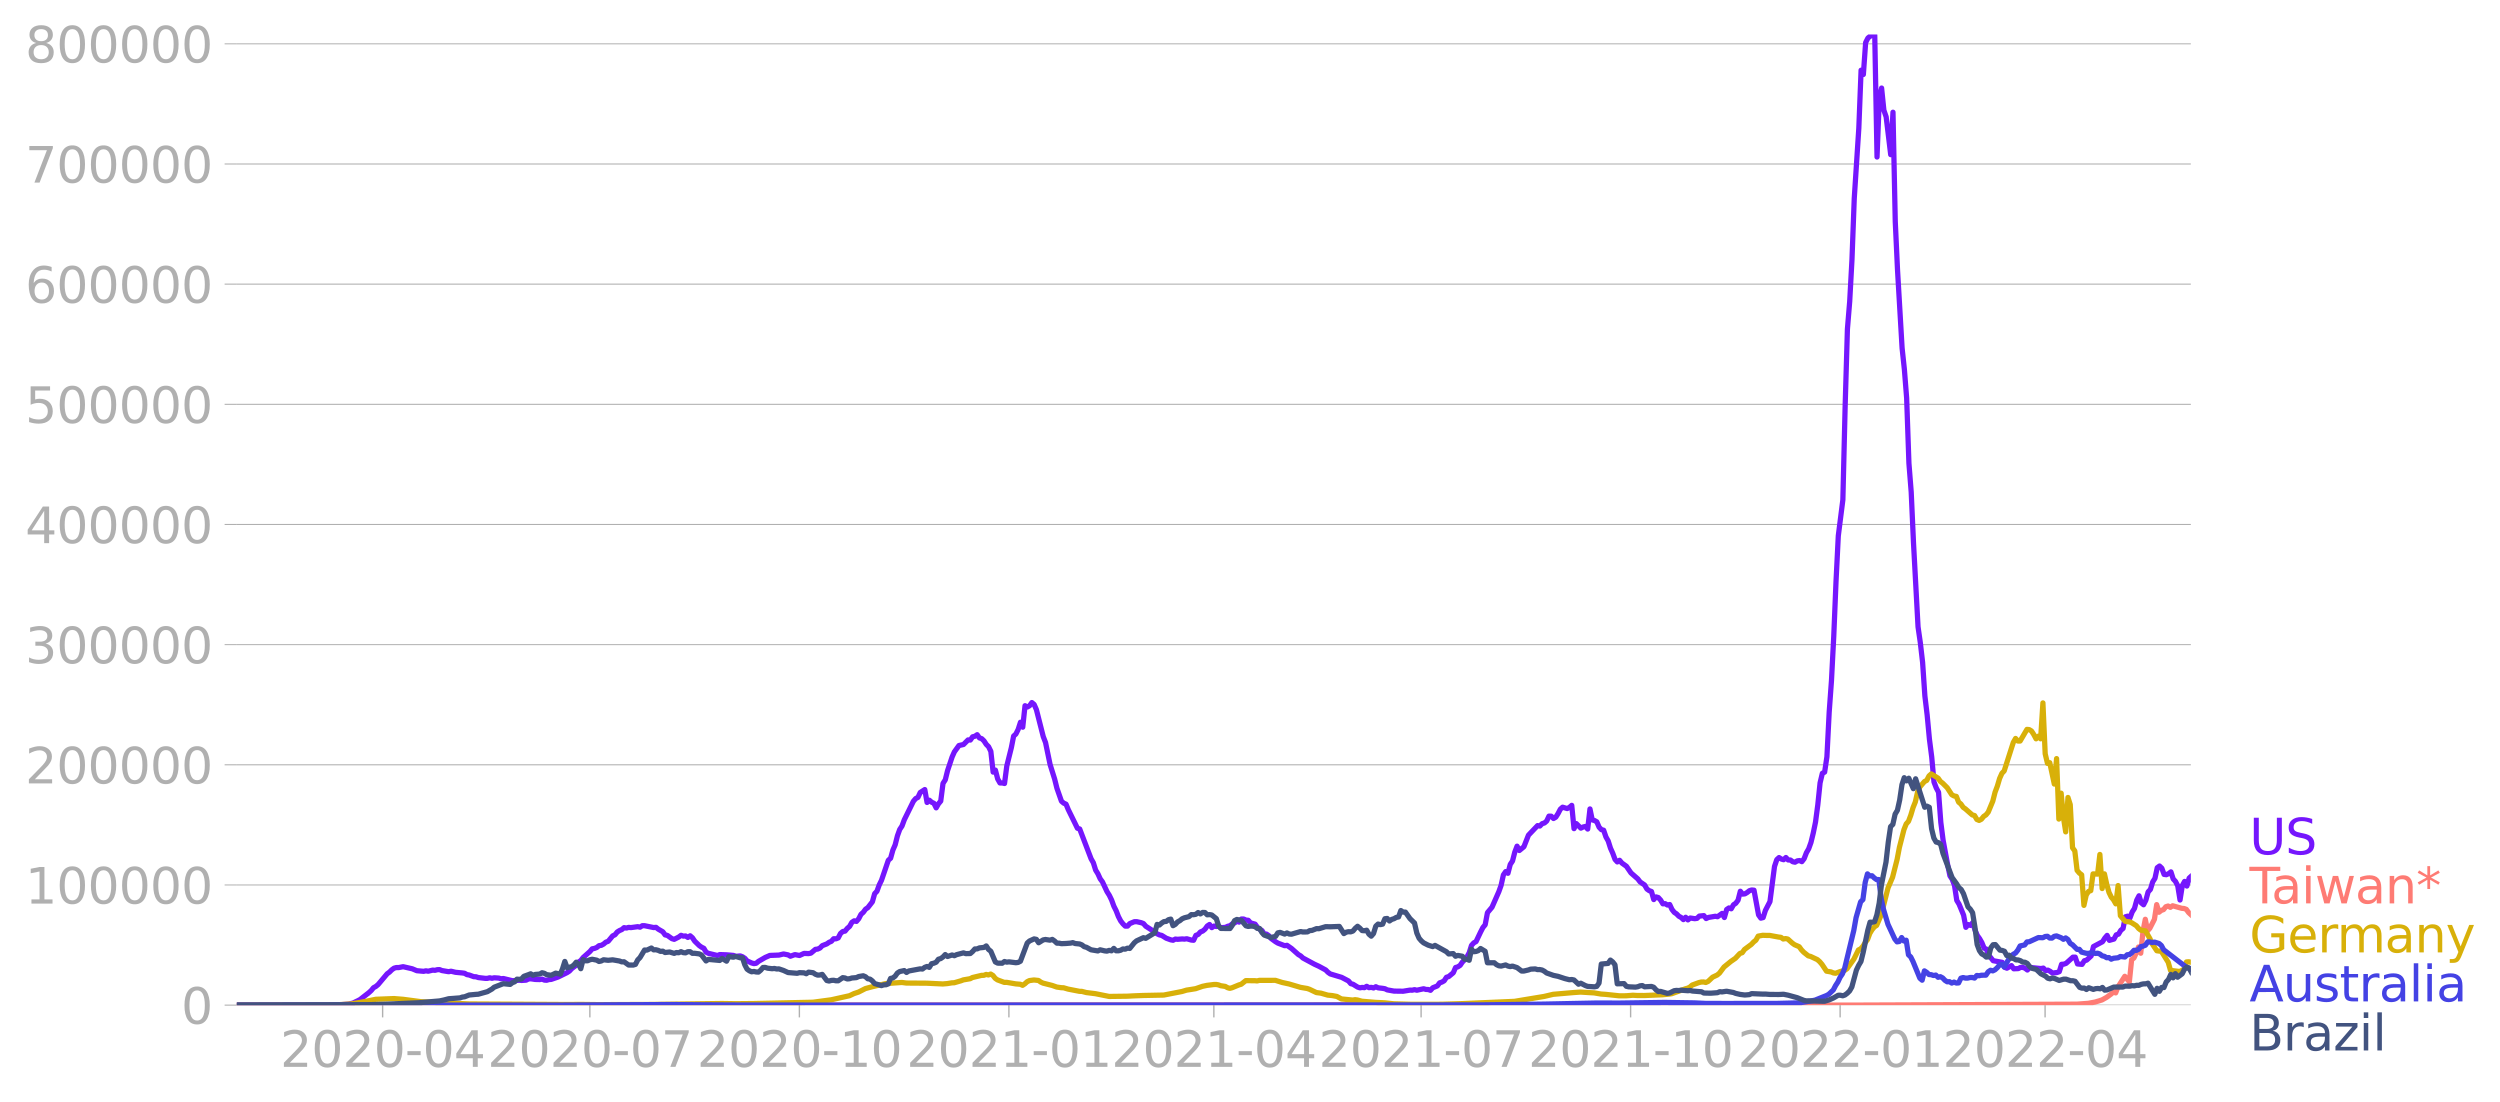 <svg xmlns:xlink="http://www.w3.org/1999/xlink" width="951.91" height="419.714" viewBox="0 0 713.933 314.786" xmlns="http://www.w3.org/2000/svg"><defs><style>*{stroke-linejoin:round;stroke-linecap:butt}</style></defs><g id="figure_1"><path d="M0 314.786h713.933V0H0v314.786z" style="fill:none" id="patch_1"/><g id="axes_1"><path d="M67.645 287.036h558V9.836h-558v277.2z" style="fill:none" id="patch_2"/><g id="matplotlib.axis_1"><g id="xtick_1"><g id="line2d_1"><defs><path id="m4319236bfc" d="M0 0v3.5" style="stroke:#b0b0b0;stroke-width:.4"/></defs><use xlink:href="#m4319236bfc" x="109.267" y="287.036" style="fill:#b0b0b0;stroke:#b0b0b0;stroke-width:.4"/></g><g style="fill:#b0b0b0" transform="matrix(.14 0 0 -.14 80.02 304.674)" id="text_1"><defs><path id="DejaVuSans-32" d="M1228 531h2203V0H469v531q359 372 979 998 621 627 780 809 303 340 423 576 121 236 121 464 0 372-261 606-261 235-680 235-297 0-627-103-329-103-704-313v638q381 153 712 231 332 78 607 78 725 0 1156-363 431-362 431-968 0-288-108-546-107-257-392-607-78-91-497-524-418-433-1181-1211z" transform="scale(.016)"/><path id="DejaVuSans-30" d="M2034 4250q-487 0-733-480-245-479-245-1442 0-959 245-1439 246-480 733-480 491 0 736 480 246 480 246 1439 0 963-246 1442-245 480-736 480zm0 500q785 0 1199-621 414-620 414-1801 0-1178-414-1799Q2819-91 2034-91q-784 0-1198 620-414 621-414 1799 0 1181 414 1801 414 621 1198 621z" transform="scale(.016)"/><path id="DejaVuSans-2d" d="M313 2009h1684v-512H313v512z" transform="scale(.016)"/><path id="DejaVuSans-34" d="M2419 4116 825 1625h1594v2491zm-166 550h794V1625h666v-525h-666V0h-628v1100H313v609l1940 2957z" transform="scale(.016)"/></defs><use xlink:href="#DejaVuSans-32"/><use xlink:href="#DejaVuSans-30" x="63.623"/><use xlink:href="#DejaVuSans-32" x="127.246"/><use xlink:href="#DejaVuSans-30" x="190.869"/><use xlink:href="#DejaVuSans-2d" x="254.492"/><use xlink:href="#DejaVuSans-30" x="290.576"/><use xlink:href="#DejaVuSans-34" x="354.199"/></g></g><g id="xtick_2"><use xlink:href="#m4319236bfc" x="168.449" y="287.036" style="fill:#b0b0b0;stroke:#b0b0b0;stroke-width:.4" id="line2d_2"/><g style="fill:#b0b0b0" transform="matrix(.14 0 0 -.14 139.201 304.674)" id="text_2"><defs><path id="DejaVuSans-37" d="M525 4666h3000v-269L1831 0h-659l1594 4134H525v532z" transform="scale(.016)"/></defs><use xlink:href="#DejaVuSans-32"/><use xlink:href="#DejaVuSans-30" x="63.623"/><use xlink:href="#DejaVuSans-32" x="127.246"/><use xlink:href="#DejaVuSans-30" x="190.869"/><use xlink:href="#DejaVuSans-2d" x="254.492"/><use xlink:href="#DejaVuSans-30" x="290.576"/><use xlink:href="#DejaVuSans-37" x="354.199"/></g></g><g id="xtick_3"><use xlink:href="#m4319236bfc" x="228.281" y="287.036" style="fill:#b0b0b0;stroke:#b0b0b0;stroke-width:.4" id="line2d_3"/><g style="fill:#b0b0b0" transform="matrix(.14 0 0 -.14 199.033 304.674)" id="text_3"><defs><path id="DejaVuSans-31" d="M794 531h1031v3560L703 3866v575l1116 225h631V531h1031V0H794v531z" transform="scale(.016)"/></defs><use xlink:href="#DejaVuSans-32"/><use xlink:href="#DejaVuSans-30" x="63.623"/><use xlink:href="#DejaVuSans-32" x="127.246"/><use xlink:href="#DejaVuSans-30" x="190.869"/><use xlink:href="#DejaVuSans-2d" x="254.492"/><use xlink:href="#DejaVuSans-31" x="290.576"/><use xlink:href="#DejaVuSans-30" x="354.199"/></g></g><g id="xtick_4"><use xlink:href="#m4319236bfc" x="288.114" y="287.036" style="fill:#b0b0b0;stroke:#b0b0b0;stroke-width:.4" id="line2d_4"/><g style="fill:#b0b0b0" transform="matrix(.14 0 0 -.14 258.866 304.674)" id="text_4"><use xlink:href="#DejaVuSans-32"/><use xlink:href="#DejaVuSans-30" x="63.623"/><use xlink:href="#DejaVuSans-32" x="127.246"/><use xlink:href="#DejaVuSans-31" x="190.869"/><use xlink:href="#DejaVuSans-2d" x="254.492"/><use xlink:href="#DejaVuSans-30" x="290.576"/><use xlink:href="#DejaVuSans-31" x="354.199"/></g></g><g id="xtick_5"><use xlink:href="#m4319236bfc" x="346.645" y="287.036" style="fill:#b0b0b0;stroke:#b0b0b0;stroke-width:.4" id="line2d_5"/><g style="fill:#b0b0b0" transform="matrix(.14 0 0 -.14 317.397 304.674)" id="text_5"><use xlink:href="#DejaVuSans-32"/><use xlink:href="#DejaVuSans-30" x="63.623"/><use xlink:href="#DejaVuSans-32" x="127.246"/><use xlink:href="#DejaVuSans-31" x="190.869"/><use xlink:href="#DejaVuSans-2d" x="254.492"/><use xlink:href="#DejaVuSans-30" x="290.576"/><use xlink:href="#DejaVuSans-34" x="354.199"/></g></g><g id="xtick_6"><use xlink:href="#m4319236bfc" x="405.827" y="287.036" style="fill:#b0b0b0;stroke:#b0b0b0;stroke-width:.4" id="line2d_6"/><g style="fill:#b0b0b0" transform="matrix(.14 0 0 -.14 376.579 304.674)" id="text_6"><use xlink:href="#DejaVuSans-32"/><use xlink:href="#DejaVuSans-30" x="63.623"/><use xlink:href="#DejaVuSans-32" x="127.246"/><use xlink:href="#DejaVuSans-31" x="190.869"/><use xlink:href="#DejaVuSans-2d" x="254.492"/><use xlink:href="#DejaVuSans-30" x="290.576"/><use xlink:href="#DejaVuSans-37" x="354.199"/></g></g><g id="xtick_7"><use xlink:href="#m4319236bfc" x="465.659" y="287.036" style="fill:#b0b0b0;stroke:#b0b0b0;stroke-width:.4" id="line2d_7"/><g style="fill:#b0b0b0" transform="matrix(.14 0 0 -.14 436.411 304.674)" id="text_7"><use xlink:href="#DejaVuSans-32"/><use xlink:href="#DejaVuSans-30" x="63.623"/><use xlink:href="#DejaVuSans-32" x="127.246"/><use xlink:href="#DejaVuSans-31" x="190.869"/><use xlink:href="#DejaVuSans-2d" x="254.492"/><use xlink:href="#DejaVuSans-31" x="290.576"/><use xlink:href="#DejaVuSans-30" x="354.199"/></g></g><g id="xtick_8"><use xlink:href="#m4319236bfc" x="525.491" y="287.036" style="fill:#b0b0b0;stroke:#b0b0b0;stroke-width:.4" id="line2d_8"/><g style="fill:#b0b0b0" transform="matrix(.14 0 0 -.14 496.243 304.674)" id="text_8"><use xlink:href="#DejaVuSans-32"/><use xlink:href="#DejaVuSans-30" x="63.623"/><use xlink:href="#DejaVuSans-32" x="127.246"/><use xlink:href="#DejaVuSans-32" x="190.869"/><use xlink:href="#DejaVuSans-2d" x="254.492"/><use xlink:href="#DejaVuSans-30" x="290.576"/><use xlink:href="#DejaVuSans-31" x="354.199"/></g></g><g id="xtick_9"><use xlink:href="#m4319236bfc" x="584.023" y="287.036" style="fill:#b0b0b0;stroke:#b0b0b0;stroke-width:.4" id="line2d_9"/><g style="fill:#b0b0b0" transform="matrix(.14 0 0 -.14 554.775 304.674)" id="text_9"><use xlink:href="#DejaVuSans-32"/><use xlink:href="#DejaVuSans-30" x="63.623"/><use xlink:href="#DejaVuSans-32" x="127.246"/><use xlink:href="#DejaVuSans-32" x="190.869"/><use xlink:href="#DejaVuSans-2d" x="254.492"/><use xlink:href="#DejaVuSans-30" x="290.576"/><use xlink:href="#DejaVuSans-34" x="354.199"/></g></g></g><g id="matplotlib.axis_2"><g id="ytick_1"><path d="M67.645 287.036h558" clip-path="url(#pe920b6bae5)" style="fill:none;stroke:#b0b0b0;stroke-width:.3;stroke-linecap:square" id="line2d_10"/><g id="line2d_11"><defs><path id="mae67dd0fd6" d="M0 0h-3.5" style="stroke:#b0b0b0;stroke-width:.3"/></defs><use xlink:href="#mae67dd0fd6" x="67.645" y="287.036" style="fill:#b0b0b0;stroke:#b0b0b0;stroke-width:.3"/></g><use xlink:href="#DejaVuSans-30" style="fill:#b0b0b0" transform="matrix(.14 0 0 -.14 51.737 292.355)" id="text_10"/></g><g id="ytick_2"><path d="M67.645 252.722h558" clip-path="url(#pe920b6bae5)" style="fill:none;stroke:#b0b0b0;stroke-width:.3;stroke-linecap:square" id="line2d_12"/><use xlink:href="#mae67dd0fd6" x="67.645" y="252.722" style="fill:#b0b0b0;stroke:#b0b0b0;stroke-width:.3" id="line2d_13"/><g style="fill:#b0b0b0" transform="matrix(.14 0 0 -.14 7.2 258.04)" id="text_11"><use xlink:href="#DejaVuSans-31"/><use xlink:href="#DejaVuSans-30" x="63.623"/><use xlink:href="#DejaVuSans-30" x="127.246"/><use xlink:href="#DejaVuSans-30" x="190.869"/><use xlink:href="#DejaVuSans-30" x="254.492"/><use xlink:href="#DejaVuSans-30" x="318.115"/></g></g><g id="ytick_3"><path d="M67.645 218.407h558" clip-path="url(#pe920b6bae5)" style="fill:none;stroke:#b0b0b0;stroke-width:.3;stroke-linecap:square" id="line2d_14"/><use xlink:href="#mae67dd0fd6" x="67.645" y="218.407" style="fill:#b0b0b0;stroke:#b0b0b0;stroke-width:.3" id="line2d_15"/><g style="fill:#b0b0b0" transform="matrix(.14 0 0 -.14 7.2 223.726)" id="text_12"><use xlink:href="#DejaVuSans-32"/><use xlink:href="#DejaVuSans-30" x="63.623"/><use xlink:href="#DejaVuSans-30" x="127.246"/><use xlink:href="#DejaVuSans-30" x="190.869"/><use xlink:href="#DejaVuSans-30" x="254.492"/><use xlink:href="#DejaVuSans-30" x="318.115"/></g></g><g id="ytick_4"><path d="M67.645 184.092h558" clip-path="url(#pe920b6bae5)" style="fill:none;stroke:#b0b0b0;stroke-width:.3;stroke-linecap:square" id="line2d_16"/><use xlink:href="#mae67dd0fd6" x="67.645" y="184.092" style="fill:#b0b0b0;stroke:#b0b0b0;stroke-width:.3" id="line2d_17"/><g style="fill:#b0b0b0" transform="matrix(.14 0 0 -.14 7.2 189.411)" id="text_13"><defs><path id="DejaVuSans-33" d="M2597 2516q453-97 707-404 255-306 255-756 0-690-475-1069Q2609-91 1734-91q-293 0-604 58T488 141v609q262-153 574-231 313-78 654-78 593 0 904 234t311 681q0 413-289 645-289 233-804 233h-544v519h569q465 0 712 186t247 536q0 359-255 551-254 193-729 193-260 0-557-57-297-56-653-174v562q360 100 674 150t592 50q719 0 1137-327 419-326 419-882 0-388-222-655t-631-370z" transform="scale(.016)"/></defs><use xlink:href="#DejaVuSans-33"/><use xlink:href="#DejaVuSans-30" x="63.623"/><use xlink:href="#DejaVuSans-30" x="127.246"/><use xlink:href="#DejaVuSans-30" x="190.869"/><use xlink:href="#DejaVuSans-30" x="254.492"/><use xlink:href="#DejaVuSans-30" x="318.115"/></g></g><g id="ytick_5"><path d="M67.645 149.778h558" clip-path="url(#pe920b6bae5)" style="fill:none;stroke:#b0b0b0;stroke-width:.3;stroke-linecap:square" id="line2d_18"/><use xlink:href="#mae67dd0fd6" x="67.645" y="149.778" style="fill:#b0b0b0;stroke:#b0b0b0;stroke-width:.3" id="line2d_19"/><g style="fill:#b0b0b0" transform="matrix(.14 0 0 -.14 7.2 155.097)" id="text_14"><use xlink:href="#DejaVuSans-34"/><use xlink:href="#DejaVuSans-30" x="63.623"/><use xlink:href="#DejaVuSans-30" x="127.246"/><use xlink:href="#DejaVuSans-30" x="190.869"/><use xlink:href="#DejaVuSans-30" x="254.492"/><use xlink:href="#DejaVuSans-30" x="318.115"/></g></g><g id="ytick_6"><path d="M67.645 115.463h558" clip-path="url(#pe920b6bae5)" style="fill:none;stroke:#b0b0b0;stroke-width:.3;stroke-linecap:square" id="line2d_20"/><use xlink:href="#mae67dd0fd6" x="67.645" y="115.463" style="fill:#b0b0b0;stroke:#b0b0b0;stroke-width:.3" id="line2d_21"/><g style="fill:#b0b0b0" transform="matrix(.14 0 0 -.14 7.2 120.782)" id="text_15"><defs><path id="DejaVuSans-35" d="M691 4666h2478v-532H1269V2991q137 47 274 70 138 23 276 23 781 0 1237-428 457-428 457-1159 0-753-469-1171Q2575-91 1722-91q-294 0-599 50Q819 9 494 109v635q281-153 581-228t634-75q541 0 856 284 316 284 316 772 0 487-316 771-315 285-856 285-253 0-505-56-251-56-513-175v2344z" transform="scale(.016)"/></defs><use xlink:href="#DejaVuSans-35"/><use xlink:href="#DejaVuSans-30" x="63.623"/><use xlink:href="#DejaVuSans-30" x="127.246"/><use xlink:href="#DejaVuSans-30" x="190.869"/><use xlink:href="#DejaVuSans-30" x="254.492"/><use xlink:href="#DejaVuSans-30" x="318.115"/></g></g><g id="ytick_7"><path d="M67.645 81.148h558" clip-path="url(#pe920b6bae5)" style="fill:none;stroke:#b0b0b0;stroke-width:.3;stroke-linecap:square" id="line2d_22"/><use xlink:href="#mae67dd0fd6" x="67.645" y="81.148" style="fill:#b0b0b0;stroke:#b0b0b0;stroke-width:.3" id="line2d_23"/><g style="fill:#b0b0b0" transform="matrix(.14 0 0 -.14 7.2 86.467)" id="text_16"><defs><path id="DejaVuSans-36" d="M2113 2584q-425 0-674-291-248-290-248-796 0-503 248-796 249-292 674-292t673 292q248 293 248 796 0 506-248 796-248 291-673 291zm1253 1979v-575q-238 112-480 171-242 60-480 60-625 0-955-422-329-422-376-1275 184 272 462 417 279 145 613 145 703 0 1111-427 408-426 408-1160 0-719-425-1154Q2819-91 2113-91q-810 0-1238 620-428 621-428 1799 0 1106 525 1764t1409 658q238 0 480-47t505-140z" transform="scale(.016)"/></defs><use xlink:href="#DejaVuSans-36"/><use xlink:href="#DejaVuSans-30" x="63.623"/><use xlink:href="#DejaVuSans-30" x="127.246"/><use xlink:href="#DejaVuSans-30" x="190.869"/><use xlink:href="#DejaVuSans-30" x="254.492"/><use xlink:href="#DejaVuSans-30" x="318.115"/></g></g><g id="ytick_8"><path d="M67.645 46.834h558" clip-path="url(#pe920b6bae5)" style="fill:none;stroke:#b0b0b0;stroke-width:.3;stroke-linecap:square" id="line2d_24"/><use xlink:href="#mae67dd0fd6" x="67.645" y="46.834" style="fill:#b0b0b0;stroke:#b0b0b0;stroke-width:.3" id="line2d_25"/><g style="fill:#b0b0b0" transform="matrix(.14 0 0 -.14 7.2 52.153)" id="text_17"><use xlink:href="#DejaVuSans-37"/><use xlink:href="#DejaVuSans-30" x="63.623"/><use xlink:href="#DejaVuSans-30" x="127.246"/><use xlink:href="#DejaVuSans-30" x="190.869"/><use xlink:href="#DejaVuSans-30" x="254.492"/><use xlink:href="#DejaVuSans-30" x="318.115"/></g></g><g id="ytick_9"><path d="M67.645 12.519h558" clip-path="url(#pe920b6bae5)" style="fill:none;stroke:#b0b0b0;stroke-width:.3;stroke-linecap:square" id="line2d_26"/><use xlink:href="#mae67dd0fd6" x="67.645" y="12.519" style="fill:#b0b0b0;stroke:#b0b0b0;stroke-width:.3" id="line2d_27"/><g style="fill:#b0b0b0" transform="matrix(.14 0 0 -.14 7.2 17.838)" id="text_18"><defs><path id="DejaVuSans-38" d="M2034 2216q-450 0-708-241-257-241-257-662 0-422 257-663 258-241 708-241t709 242q260 243 260 662 0 421-258 662-257 241-711 241zm-631 268q-406 100-633 378-226 279-226 679 0 559 398 884 399 325 1092 325 697 0 1094-325t397-884q0-400-227-679-226-278-629-378 456-106 710-416 255-309 255-755 0-679-414-1042Q2806-91 2034-91q-771 0-1186 362-414 363-414 1042 0 446 256 755 257 310 713 416zm-231 997q0-362 226-565 227-203 636-203 407 0 636 203 230 203 230 565 0 363-230 566-229 203-636 203-409 0-636-203-226-203-226-566z" transform="scale(.016)"/></defs><use xlink:href="#DejaVuSans-38"/><use xlink:href="#DejaVuSans-30" x="63.623"/><use xlink:href="#DejaVuSans-30" x="127.246"/><use xlink:href="#DejaVuSans-30" x="190.869"/><use xlink:href="#DejaVuSans-30" x="254.492"/><use xlink:href="#DejaVuSans-30" x="318.115"/></g></g></g><path d="m67.645 287.036 29.266-.097 2.601-.183 1.3-.312 1.952-.963 2.601-2.023.65-.6.651-.792.65-.353.65-.54 2.602-3.092.65-.474.65-.643.651-.472.65-.18.65.006 1.302-.255 2.6.598 1.302.546 1.95.179.651-.144.65.11 1.301-.31.65.057.65-.176.651-.027.65.267 1.301.222.65.11.65-.143 1.302.313 1.95.185.651.096.65.378.65.114 1.301.476.65.03.651.22 1.951.225h.65l.65-.158.651.141.65-.138 1.301.087.65.189.65-.07 2.602.633 1.951-.141.65.061 1.301-.086.65-.327.651-.066 1.3.191 1.302.035.65-.126.65.278.65.043.65-.19.651-.053 1.951-.67 2.602-1.277.65-.431.65-.696 1.301-.993.65-.882.65-.438.651-.838 1.951-1.738.65-.767.65-.12.651-.255.65-.53.65-.091.651-.363.65-.549.651-.23 1.3-1.562.651-.314.65-.794.65-.413.651-.28.65-.548.65.118.651-.19.65.058 1.952-.262.65.143.65-.425.65.006 2.602.53.65-.066.65.518 1.301.752.65.885.651.155 1.3.924.651.195 1.3-.662.651-.487.65.23.65-.043.651.418.65-.468.65.566.651.96 1.301 1.266.65.46.65.32.651 1.104.65.33 2.602.623.65-.264 1.951.072 1.951.165.65.263 1.301-.116.65.245.651.432.65.746 1.301.59.65.181.65-.096.651-.547 1.951-1.132 1.3-.56 2.602-.103 1.3-.313 1.302.258.65.384 1.3-.463 1.301.251 1.301-.59 1.3.05.651-.123 1.3-1.086.651-.08.65-.298.65-.675 1.302-.505.65-.456.65-.277.65-.74.651.026.65-.258.65-1.265.651-.57.65-.11.65-.789.651-.563.65-1.154.65-.432.651.163.65-.76.65-1.262.651-.573.65-.891.65-.44 1.302-1.671.65-2.331.65-.676.65-1.803.651-1.334 1.951-5.721.65-.578.65-2.325.651-1.505.65-2.572.65-1.813.651-.983.65-1.77 2.602-5.297.65-.773.65-.337.65-1.393 1.302-.841.65 3.679.65-.636.65.569.651.305.65 1.304.65-1.154.651-.782.65-5.048.65-1.017.651-2.636 1.3-3.898.651-1.468 1.3-1.793 1.302-.297 1.3-1.306.65.037.65-.922.651-.162.65-.443.651.916.65.216.65.636.651.999.65.655.65 1.338.651 5.92.65-.568.65 2.512.651 1.155.65-.002.65.154.651-5.007 1.3-5.224.651-3.306.65-.598.65-1.319.651-2.032.65 1.414.651-6.136.65.37.65-.365.651-.905.65.541.65 1.492 1.952 7.686.65 1.681 1.3 6.277 1.302 4.166.65 2.609 1.3 3.722.65.55.651.289.65 1.565 1.952 3.973.65 1.338.65.21 3.252 8.505.65 1.149.65 2.084.651 1.061.65 1.426.65.895 1.302 2.776.65 1.036.65 1.34.65 1.773.651 1.296.65 1.676.65 1.247.651.832.65.64.65-.003.651-.717 1.3-.534.651-.012 1.3.294.651.247.65.757 2.602 1.672.65.497.65.312.651.143 1.3.805 1.301.465.65.115.651-.34.65.07 1.301-.103.65.047.65-.1 1.302.368.65.06.65-1.397.65-.257.65-.722.651-.255.65-.536.651-.904.65-.433.65.893.651-.452.65.115.65-.04.651.411 1.3-.115.651-.306.65-.158.65-.526.651-.277.65-.467.65.24.651-.883.65.009.65.298.651.063.65.737 1.301.356.65.902.651.552.65.356.65 1.009.651.025.65.444.65.797 1.301.947.65.387 1.952.745.65-.114 1.3.908 1.952 1.738.65.377.65.6 3.252 1.758 1.301.603 1.951 1.06.65.657.65.468 3.253.98 1.95 1.025.651.765.65.183 1.301.8.65.215.65-.113.651.066.65-.382.65.383.651-.09.65.176.65-.357.651.316 1.3.149.651.113.65.326 1.952.348 2.601.035 1.951-.316.65.017.65-.149.651.163 1.951-.416.65.194.65.016.651.23.65-.726 1.301-.518.65-.875.651-.23.65-.366.65-1.006.651-.208 1.3-1.08.651-1.497.65-.195.65-.42.651-.953.65-.647.65-.814.651-1.204.65-2.093.65-.718.651-.374 1.3-2.736.651-1.267.65-.785.651-3.463 1.3-1.556 1.952-4.442.65-1.82.65-2.964.65-.937.651.475.65-2.52.65-.984.651-2.549.65-1.686.65 1.23 1.302-1.078 1.3-3.301 2.602-2.73.65.127.65-.68.65-.19.651-.558.65-1.4.65.02.651.653.65-.383.65-1.03.651-1.25.65-.565 1.301.386.65-.344.65-.564.651 6.641.65-1.431 1.301 1.29.65-.323.651-.158.65.743.65-5.737.651 3.126.65.18.65.374.651 1.527.65.694.65.17.651 1.911.65 1.16.65 2.055.651 1.451.65 1.77.65.71.651-.463.65.777 1.301.929 1.301 1.898 1.951 1.709.65.858 1.301.886.65 1.148.65.46.651.25.65 2.297.65-.754.651.182.65.715.65 1.075.651-.047.65.393.65-.141.651 1.406.65.826.651.434.65.663.65.361.651.612.65-.667.65.748.651-.537 1.3.188.651-.092.65-.644 1.301-.136.65.832.65-.311 1.952-.335.65.123 1.301-.936.65 1.167.65-2.287.651-.446.65.241.65-1.142.651-.436.65-.872.65-2.558.651.816.65-.07.65-.388.651-.518.65-.2.65.062 1.302 7.057.65.923.65-.163.65-2.043 1.301-2.514 1.301-10.036.65-1.951.65-.59.651.422.65.188.65-.627.651.702.65.02.65.478.651.14.65-.382.65-.087.651.308.65-.843.65-1.689.651-1.135.65-1.809.651-2.674.65-3.156.65-4.908.651-6.276.65-2.739.65-.338.651-4.372.65-12.771.65-8.952.651-12.666.65-15.732.65-12.996 1.302-10.278.65-26.687.65-22.068.65-7.868.65-11.977.651-17.459 1.301-20 .65-16.616.65 1.217.651-9.12.65-1.29 1.301-1.027.65.257.65 34.744.651-16.771.65-2.916.65 6.31.651 1.91 1.3 10.793.651-12.109.65 31.198.65 13.925 1.302 22.225.65 6.073.65 8.21.65 18.624.651 8.22.65 14.438 1.301 24.048.65 4.52.65 5.612.651 9.598.65 5.444.65 6.918.651 5.069.65 7.14.65 1.694.651 1.234.65 8.64.65 5.059 1.302 7.025.65 3.145.65 1.003.65 1.731.651 4.28.65 1.07 1.301 3.152.65 3.47.65-.784.651.234.65-.785.65 2.09.651 1.555.65.905.65 1.133.651 1.593.65.286.65 1.707 1.302 1.601 2.601.472.65 1.407.65.263 1.301-.736.65.9 1.301-.053.65-.337.651-.01.65.252.65.499.651-.74 3.252.325.65-.13.65.697.651-.116.65.345.65.493 1.301-.156.65-.245.651-2.099.65-.044.65-.234 1.952-1.766.65-.001.65 1.94 1.301.118.65-1.032.65-.172 1.302-1.205.65-2.677 2.601-1.387.65-1.033.651-.768.65 1.415 1.301-.365.65-1.202.65-.207.651-1.08.65-.548.65-3.312.651-.188.65.536.65-1.73.651-1.013.65-2.36.651-1.247.65 2.029.65.528.651-1.291.65-2.387.65-.703.651-2.136.65-1.037.65-3.023.651-.484.65.615.65 1.78.651.079.65-.305.65-.5.651 2.019.65.706.65 1.25.651 4.053.65-4.117.651-1.184.65 1.32.65-2.263.651-.591h0" clip-path="url(#pe920b6bae5)" style="fill:none;stroke:#7516fd;stroke-width:1.5;stroke-linecap:square" id="line2d_28"/><path d="m67.645 287.036 310.867-.076 8.455-.085 41.622.156 102.755-.01 61.784-.259 3.251-.245 1.951-.367 1.951-.6 1.301-.73 1.3-.95.651-.583.65.256.65-1.699 1.952-3.034 1.3 1.579.65-6.321.651-.482.65-1.405.651-1.737.65 1.773.65-6.321.651-3.369.65 3.295.65-.734 1.301-2.547.65-4.202.651 2.174.65-.528.65-.223.651-.813.65-.21.65.37.651-.445 2.602.726.65.055.65.243.65.897.651.613h0" clip-path="url(#pe920b6bae5)" style="fill:none;stroke:#fe7b74;stroke-width:1.5;stroke-linecap:square" id="line2d_29"/><path d="m67.645 287.036 28.615-.099 3.902-.226 3.903-.669 3.251-.67 5.203-.203 2.602.21 5.202.688 4.553.234 9.105.4 27.965.161 3.902-.027 5.203.062 14.958-.052 20.16-.272 3.903.06 5.202-.049 16.91-.374 5.202-.697 5.203-1.16 1.3-.611 1.301-.436 1.952-.995 1.95-.528 1.301-.303 2.602-.6 3.902-.269.65-.045 1.3.169 1.301.009 4.553.034 4.552.219 1.301-.111 1.3-.212.651-.022 1.951-.569.65-.25 1.952-.336.65-.339 2.601-.617.65-.013.651-.25.65.146.65-.258.651.404.65.826.65.442 1.952.715.65-.018 2.602.439 1.3.108.65.302.651-.437.65-.589.65-.325 1.301-.174 1.301.14.65.465.65.295 2.602.66 1.3.455 1.302.19.65.021 1.3.38 3.252.635.65.014 1.301.335 2.602.324 3.902.785 5.203-.068 1.95-.105 2.602-.1 5.853-.12 5.203-1.017 1.3-.392 1.302-.199 1.3-.215 1.951-.67 1.301-.275 1.951-.243.65-.015.65.115.651.244 1.3.198.651.361.65.191.65-.175 1.952-.803.65-.192 1.3-1.031 2.602.02.65.058.651-.156 4.552-.008 1.951.61 1.952.425 3.251.966 1.951.332.65.223 1.952.936 1.3.168 1.951.566 1.301.128 1.3.246 1.302.706 3.251.33.65-.112.651.082 1.3.36 3.903.328 2.601.12 2.602.286 5.202.144 8.455-.017 5.853-.18 14.958-.649 8.455-1.401 2.601-.61 5.853-.504 1.951-.134 2.602.16 1.3.074 1.951.331 1.301.088 3.902.413 1.951-.005 1.951-.155 1.301.076 1.951.005 5.203-.219 1.95-.201.651-.089 3.902-1.403.65-.181.651-.304.65-.586 1.951-.719.65-.15.651-.017.65.138.65-.29 1.302-1.221 1.3-.614.65-.54 1.301-1.741 1.951-1.596 1.301-.898 1.3-1.388.651-.213.65-.923 1.952-1.449.65-.689.65-.519.65-1.149 1.301-.239 1.301.042.65-.015 2.602.48.65.074.65.475.65-.118.651.127 1.3 1.17.651.462 1.3.555.651.897.65.683 1.301 1.04.65.162 1.952.916.65.576.65.762 1.301 1.953 1.3.222.651.275.65.106 1.301-.49 1.3-.344.651-.465 1.951-2.722 1.301-2.625.65-.33.65-.741.651-1.055.65-.837.65-1.76.651-1.085.65-.782.65-.435 1.301-2.971 1.951-7.721 1.301-3.048 1.3-5.11.651-3.412 1.3-5.083.651-1.643.65-.732.651-1.748.65-2.181.65-1.617.651-2.877.65-1.405 1.301-1.527.65-.34.65-1.263.651-.576 1.951 1.211.65.922.65.507 1.302 1.3 1.3 2 .65.35.651.127.65 1.634.65.535.651.946.65.456 1.301 1.147.65.565.65.185.651 1.11.65.278.65-.336.651-.803.65-.44.65-.788 1.302-3.144.65-2.553.65-1.728.65-2.2.651-1.457.65-.683 2.602-8.139.65-1.135.65.727.65.003 1.952-3.323.65.066.65.402.65 1.009.651 1.216.65-.749.65.748.651-10.25.65 14.537.651 2.724.65-.194 1.301 6.101.65-7.266.65 17.266.651-7.39.65 6.912.65 4.137.651-9.826.65 2.047.65 12.32.651.903.65 5.544.65.77.651.505.65 8.723.65-2.937.651-1.028.65-.238.651-4.78 1.3.05.651-5.604.65 9.734.65-4.188.651 2.946.65 2.343.65 1.346.651.787.65 1.14.65-5.226.651 8.608 1.3 1.548.651.158.65.034.65.291 1.302.825.65.788.65.51 1.301.166 1.3 2.268.651 1.483 1.3 1.94 1.301.166 1.952 3.124.65 2.307 1.3.172 1.301.149.65-.285.651-.432.65-2.002.65-.054.651.133h0" clip-path="url(#pe920b6bae5)" style="fill:none;stroke:#d8b009;stroke-width:1.5;stroke-linecap:square" id="line2d_30"/><path d="m67.645 287.036 37.72-.104 5.853.01 12.357.085 34.469.006 28.615-.143 5.203-.019 8.454.073 10.406.06 35.119.027 176.895-.054 18.21-.232 14.958-.31 6.503.018 13.007-.188 8.455.134 3.252.152 5.202.013 14.958-.01 6.504-.169 3.252-.52 1.3-.258 3.252-1.306.65-.358 1.301-1.233.65-1.255.65-1.005.651-1.373.65-.967.65-1.615 2.602-10.785.65-3.65 1.301-4.524.65-.633.651-4.894.65-2.45.65.58.651-.048.65.635.65.463.651-.01.65 5.278.65 3.15 1.301 4.353 1.952 4.2.65.813.65-.112.65-1.118.65.977.651-.22.65 4.16.651.627.65 1.313 1.951 4.753.65.562.651-2.658.65.423.65.625.651.046.65.234.65-.129.651.635.65-.173.65.349.651.689.65.417.65-.032.651.404.65-.29.651.281.65-.04.65-1.345.651-.193.65.167.65-.008.651-.16.65-.013.65.17.651-.743.65.074.65-.142 1.302-.026.65-.959.65-.438.65.18.65-.32.651-.605.65-.79.651-.21.65.793 1.301-2.178.65-.857.65-.582.651-.36.65-.824.65-1.19 1.301-.284.65-.863.651-.05 2.602-1.191 1.3.042.65-.348.651-.066.65.508.65.009.651-.504.65-.116 1.301.524.65.445.65-.398.651.455.65 1.116.65.388 1.302 1.31.65-.008.65.802 1.3.327.651.04.65-.165.651-.03.65.202.65-.066.651.223.65.523.65.148.651.396.65-.047.65.462.651-.27 1.3-.138.651-.362 1.3.153.651-.647.65-.06.65-.498.651-.722.65.044.651-.329.65-.757.65-.142.651-.26.65-.952.65.029.651.164.65-.133 1.301.402.65.573.65 1.205 4.553 3.522 1.951 1.474 1.301.58h0" clip-path="url(#pe920b6bae5)" style="fill:none;stroke:#4442e4;stroke-width:1.5;stroke-linecap:square" id="line2d_31"/><path d="m67.645 287.036 37.07-.106 5.853-.17 5.853-.266 3.252-.146 1.3-.119 4.553-.39 1.3-.28 1.302-.344 3.251-.248.65-.23.651-.082 1.3-.509 1.952-.186.65-.038 2.601-.728 1.301-.75.65-.53 2.602-1.003 1.951.207.65-.5.65-.25.651-.75.65.06.65-.115.651-.752 1.3-.466.651-.255.65.418.65-.234 1.302-.108.65-.378.65.16.65.383 1.301.184 1.301-.615 1.3.295.651-1.557.65-2.073.65 1.793 1.301-.3.65-.495.651-.782.65.548.65 1.304.651-2.582.65.325.65-.007.651-.284.65-.144 1.301.255.65.377.65-.143.651-.344 1.301.148 1.3-.13 1.952.337.65.25.65-.035 1.301.926 1.3.019.651-.197.65-1.275.65-.668 1.302-2.16.65.036 1.3-.605.651.524.65-.035.65.178.651.294.65-.068.65.387 1.301-.147 1.301.389.65-.238.65.066.651-.314.65.282.65.06.651-.33h.65l.65.466.651-.013 1.301.165.65.311 1.301 1.707.65-.443 3.252.301.65-.576 1.301.782.65-1.31 1.301.18.65-.222 1.301.391.65-.007.651 1.996.65 1.252.65.46.651.296.65-.098.65.15.651.032.65-.544.65-.773.651-.01.65.213 1.301.15.65-.07.65.146.651-.02 1.3.439 1.302.6 2.601.215.65-.185 1.301.059.65.248.65-.45 1.301.161.65.44.651.248.65-.036.65-.17 1.302 1.744.65.152.65-.176.65-.043.651.146.65.007 1.301-.9.65.098.65.277.651-.069.65-.206 1.301-.11.65-.304 1.301-.217.65.276.65.58.651.1.65.509.65.755 1.302.387.65.203.65-.224.65-.015.651-.254.65-1.56.65-.144.651-.494.65-.908.65-.418 1.301-.281.65.536.651-.417 2.602-.488.65-.119.65.047.65-.484.65-.246.651.258.65-1.043.651-.15.65-.272.65-.856.651-.188.65-.454.65-.694.651.549 1.3-.429.651.205.65-.3 1.952-.506.65.216 1.3-.03.65-.565.651-.742.65-.015.651-.29 1.3-.133.651-.424.65 1.003.65.514 1.301 3.058.65.336 1.301.025.65-.486.651.183.65-.086 1.952.245.65-.084.65-.338 1.951-5.206.65-.58 1.301-.59.65.13.651.964 1.3-.812.651-.118 1.3.2.651-.227.65.46.65.612.651.007.65.142 1.301-.051 1.301-.104.65-.142.65.254 1.301.13.65.262.651.508.65.179 1.301.716 1.951.329.65-.328 1.301.306.65.072.65-.224.651.136.65-.69.651.681.65.006.65-.157.651-.369.65.061.65-.296.651.083 1.3-1.615.651-.551 1.951-.906.65.191 1.952-1.194.65-.416.65-2.369.65.186.651-.568.65-.42.65-.052.651-.488.65-.169.65 1.874.651-.378.65-.704.65-.352.651-.532.65-.284 1.301-.334.65-.571.65.021.651-.11.65-.507.65.388.651-.419.65.024.651.655.65-.06.65.106 1.301 1.052.65 2.076.651.718 2.601.024.65-.918.651-1.334.65-.336 1.301.27 1.3 1.542.651.182.65-.098.65.016.651.154.65.49.651.03.65 1.132.65.74 1.952.692 1.3-.318.65-1.005.651-.134 1.3.482.651-.323.65.31.65.044 2.602-.756.65.132 1.301-.022.65-.38.651-.052 1.3-.511.651.034 1.951-.591 1.3.036 2.602-.1 1.3 2.04.651-.391.65-.145.651.043.65-.239.65-.786.651-.565.65.525.65.696.651.054.65-.152.65 1.137.651.56.65-.745.65-2.114.651-.594.65.165.65-.146.651-1.54.65-.082.65.723.651-.448.65-.204.651-.372.65-.134.65-1.819.651.448.65-.006 1.301 1.845 1.3 1.273.651 2.857.65 1.483.65.76.651.563 1.3.66 1.302.411.65-.344 3.252 1.8.65.643 1.3-.107.651.762.65-.24 1.301.239.65.853.65.013.651.28.65-3.147.65.705.651-.074.65-.23.65-.61 1.302.792.65 3.272 1.951.001.65.544.65.32.651.09 1.3-.33.651.316.65.163.65-.145 1.302.427 1.3.976.65.006 1.301-.303.65-.232 1.301-.067.65.195.651-.009.65.124.65.353.651.5 1.951.682 1.3.272 1.952.641 1.3.332.65-.068.651.129 1.3 1.216.651-.284 1.301.672.65.235 1.951.12.65-.128.651-.925.65-5.447 1.951-.185.65-.946.651.516.65.817.65 5.442 1.952-.06.65.769.65.145 1.952.088.65-.107.65-.258.65-.081.651.36 1.951-.106.65.222.65.725.651.499.65-.03 1.952.563.65-.114 1.3-.647.651-.086.65.044.65-.105 1.952.148.65-.07.65.163 2.602.206.65.364 1.951.046 1.951-.144.65-.29.651.066 1.3-.19 1.952.358.65.257 1.3.294 1.301.165 1.301-.107.65-.288 3.252.144.65-.017 1.301.104 2.602.017 1.3-.067 1.301.261 2.602.716 1.95.78.65.132 5.204.116 1.3-.384 1.301-.58 1.3-.753.651-.006.65.155.65-.23.651-.496.65-.642.65-1.138 1.302-4.834.65-1.365.65-1.092.65-2.651 1.301-6.233.65-2.344.651.036.65-.177.65-1.983.651-3.29.65-5.277 1.301-6.473.65-5.714.65-4.388.651-.65.65-2.938.65-1.09.651-2.937.65-4.386.65-1.985.651.9.65-.749 1.301 2.983.65-2.816 2.602 8.119.65-.306.65.321.651 6.104.65 2.685.65 1.134.651.159.65.502.65 2.563 2.602 6.907 1.301 1.808.65 1.064.65.547.651 1.187 1.3 3.771.651.666.65 1.005.65 3.98.651 5.086.65 1.751.65.935.651.35.65.564.65-.075.651-2.56.65-.889.65-.045 1.302 1.584.65.094.65.235.65 1.215.651-.096.65.837.65.1.651.4.65.02.65.209.651.399.65.05.65.334.651.872.65.505 1.301.349 1.3 1.24 1.302.662.65.602.65.168.65-.229.651.13 1.3.56 1.301-.37h.65l1.301.45.65.008.651.154 1.3 1.735.651.23.65-.027.65.404.651-.495 1.301.472.65-.212.65-.055.651.099.65-.393.65.775.651-.062 1.951-.82 2.602-.012.65-.274 1.3.04.65-.157.651.063.65-.163.651.017.65-.289.65-.134.651-.014.65-.186 1.301 2.134.65 1.046.65-1.71.651.85.65-1.103.65.036.651-1.61.65-.704.65-1.437.651.974.65-1.188.65 1.01 1.302-.973.65-1.304.65-.586.65.218.651 1.188h0" clip-path="url(#pe920b6bae5)" style="fill:none;stroke:#42537f;stroke-width:1.5;stroke-linecap:square" id="line2d_32"/><g style="fill:#7516fd" transform="matrix(.14 0 0 -.14 642.385 243.98)" id="text_19"><defs><path id="DejaVuSans-55" d="M556 4666h635V1831q0-750 271-1080 272-329 882-329 606 0 878 329 272 330 272 1080v2835h634V1753q0-912-452-1378Q3225-91 2344-91q-885 0-1337 466-451 466-451 1378v2913z" transform="scale(.016)"/><path id="DejaVuSans-53" d="M3425 4513v-616q-359 172-678 256-319 85-616 85-515 0-795-200t-280-569q0-310 186-468 186-157 705-254l381-78q706-135 1042-474t336-907q0-679-455-1029Q2797-91 1919-91q-331 0-705 75-373 75-773 222v650q384-215 753-325 369-109 725-109 540 0 834 212 294 213 294 607 0 343-211 537t-692 291l-385 75q-706 140-1022 440-315 300-315 835 0 619 436 975t1201 356q329 0 669-60 341-59 697-177z" transform="scale(.016)"/></defs><use xlink:href="#DejaVuSans-55"/><use xlink:href="#DejaVuSans-53" x="73.193"/></g><g style="fill:#fe7b74" transform="matrix(.14 0 0 -.14 642.385 257.98)" id="text_20"><defs><path id="DejaVuSans-54" d="M-19 4666h3947v-532H2272V0h-634v4134H-19v532z" transform="scale(.016)"/><path id="DejaVuSans-61" d="M2194 1759q-697 0-966-159t-269-544q0-306 202-486 202-179 548-179 479 0 768 339t289 901v128h-572zm1147 238V0h-575v531q-197-318-491-470T1556-91q-537 0-855 302-317 302-317 808 0 590 395 890 396 300 1180 300h807v57q0 397-261 614t-733 217q-300 0-585-72-284-72-546-216v532q315 122 612 182 297 61 578 61 760 0 1135-394 375-393 375-1193z" transform="scale(.016)"/><path id="DejaVuSans-69" d="M603 3500h575V0H603v3500zm0 1363h575v-729H603v729z" transform="scale(.016)"/><path id="DejaVuSans-77" d="M269 3500h575l719-2731 715 2731h678l719-2731 716 2731h575L4050 0h-678l-753 2869L1863 0h-679L269 3500z" transform="scale(.016)"/><path id="DejaVuSans-6e" d="M3513 2113V0h-575v2094q0 497-194 743-194 247-581 247-466 0-735-297-269-296-269-809V0H581v3500h578v-544q207 316 486 472 280 156 646 156 603 0 912-373 310-373 310-1098z" transform="scale(.016)"/><path id="DejaVuSans-2a" d="m3009 3897-1121-606 1121-610-181-306-1050 634V1831h-356v1178L372 2375l-181 306 1122 610-1122 606 181 309 1050-634v1178h356V3572l1050 634 181-309z" transform="scale(.016)"/></defs><use xlink:href="#DejaVuSans-54"/><use xlink:href="#DejaVuSans-61" x="44.584"/><use xlink:href="#DejaVuSans-69" x="105.863"/><use xlink:href="#DejaVuSans-77" x="133.646"/><use xlink:href="#DejaVuSans-61" x="215.434"/><use xlink:href="#DejaVuSans-6e" x="276.713"/><use xlink:href="#DejaVuSans-2a" x="340.092"/></g><g style="fill:#d8b009" transform="matrix(.14 0 0 -.14 642.385 271.98)" id="text_21"><defs><path id="DejaVuSans-47" d="M3809 666v1253H2778v519h1656V434q-365-259-806-392-440-133-940-133-1094 0-1712 639-617 640-617 1780 0 1144 617 1783 618 639 1712 639 456 0 867-113 411-112 758-331v-672q-350 297-744 447t-828 150q-857 0-1287-478-429-478-429-1425 0-944 429-1422 430-478 1287-478 334 0 596 58 263 58 472 180z" transform="scale(.016)"/><path id="DejaVuSans-65" d="M3597 1894v-281H953q38-594 358-905t892-311q331 0 642 81t618 244V178Q3153 47 2828-22t-659-69q-838 0-1327 487-489 488-489 1320 0 859 464 1363 464 505 1252 505 706 0 1117-455 411-454 411-1235zm-575 169q-6 471-264 752-258 282-683 282-481 0-770-272t-333-766l2050 4z" transform="scale(.016)"/><path id="DejaVuSans-72" d="M2631 2963q-97 56-211 82-114 27-251 27-488 0-749-317t-261-911V0H581v3500h578v-544q182 319 472 473 291 155 707 155 59 0 131-8 72-7 159-23l3-590z" transform="scale(.016)"/><path id="DejaVuSans-6d" d="M3328 2828q216 388 516 572t706 184q547 0 844-383 297-382 297-1088V0h-578v2094q0 503-179 746-178 244-543 244-447 0-707-297-259-296-259-809V0h-578v2094q0 506-178 748t-550 242q-441 0-701-298-259-298-259-808V0H581v3500h578v-544q197 322 472 475t653 153q382 0 649-194 267-193 395-562z" transform="scale(.016)"/><path id="DejaVuSans-79" d="M2059-325q-243-625-475-815-231-191-618-191H506v481h338q237 0 368 113 132 112 291 531l103 262L191 3500h609L1894 763l1094 2737h609L2059-325z" transform="scale(.016)"/></defs><use xlink:href="#DejaVuSans-47"/><use xlink:href="#DejaVuSans-65" x="77.49"/><use xlink:href="#DejaVuSans-72" x="139.014"/><use xlink:href="#DejaVuSans-6d" x="178.377"/><use xlink:href="#DejaVuSans-61" x="275.789"/><use xlink:href="#DejaVuSans-6e" x="337.068"/><use xlink:href="#DejaVuSans-79" x="400.447"/></g><g style="fill:#4442e4" transform="matrix(.14 0 0 -.14 642.385 285.98)" id="text_22"><defs><path id="DejaVuSans-41" d="m2188 4044-857-2322h1716l-859 2322zm-357 622h716L4325 0h-656l-425 1197H1141L716 0H50l1781 4666z" transform="scale(.016)"/><path id="DejaVuSans-75" d="M544 1381v2119h575V1403q0-497 193-746 194-248 582-248 465 0 735 297 271 297 271 810v1984h575V0h-575v538q-209-319-486-474-276-155-642-155-603 0-916 375-312 375-312 1097zm1447 2203z" transform="scale(.016)"/><path id="DejaVuSans-73" d="M2834 3397v-544q-243 125-506 187-262 63-544 63-428 0-642-131t-214-394q0-200 153-314t616-217l197-44q612-131 870-370t258-667q0-488-386-773Q2250-91 1575-91q-281 0-586 55T347 128v594q319-166 628-249 309-82 613-82 406 0 624 139 219 139 219 392 0 234-158 359-157 125-692 241l-200 47q-534 112-772 345-237 233-237 639 0 494 350 762 350 269 994 269 318 0 599-47 282-46 519-140z" transform="scale(.016)"/><path id="DejaVuSans-74" d="M1172 4494v-994h1184v-447H1172V1153q0-428 117-550t477-122h590V0h-590q-666 0-919 248-253 249-253 905v1900H172v447h422v994h578z" transform="scale(.016)"/><path id="DejaVuSans-6c" d="M603 4863h575V0H603v4863z" transform="scale(.016)"/></defs><use xlink:href="#DejaVuSans-41"/><use xlink:href="#DejaVuSans-75" x="68.408"/><use xlink:href="#DejaVuSans-73" x="131.787"/><use xlink:href="#DejaVuSans-74" x="183.887"/><use xlink:href="#DejaVuSans-72" x="223.096"/><use xlink:href="#DejaVuSans-61" x="264.209"/><use xlink:href="#DejaVuSans-6c" x="325.488"/><use xlink:href="#DejaVuSans-69" x="353.271"/><use xlink:href="#DejaVuSans-61" x="381.055"/></g><g style="fill:#42537f" transform="matrix(.14 0 0 -.14 642.385 299.98)" id="text_23"><defs><path id="DejaVuSans-42" d="M1259 2228V519h1013q509 0 754 211 246 211 246 645 0 438-246 645-245 208-754 208H1259zm0 1919V2741h935q462 0 688 173 227 174 227 530 0 353-227 528-226 175-688 175h-935zm-631 519h1613q722 0 1112-300 391-300 391-853 0-429-200-682t-588-315q466-100 724-418 258-317 258-792 0-625-425-966Q3088 0 2303 0H628v4666z" transform="scale(.016)"/><path id="DejaVuSans-7a" d="M353 3500h2731v-525L922 459h2162V0H275v525l2163 2516H353v459z" transform="scale(.016)"/></defs><use xlink:href="#DejaVuSans-42"/><use xlink:href="#DejaVuSans-72" x="68.604"/><use xlink:href="#DejaVuSans-61" x="109.717"/><use xlink:href="#DejaVuSans-7a" x="170.996"/><use xlink:href="#DejaVuSans-69" x="223.486"/><use xlink:href="#DejaVuSans-6c" x="251.27"/></g></g></g><defs><clipPath id="pe920b6bae5"><path d="M67.645 9.836h558v277.2h-558z"/></clipPath></defs></svg>